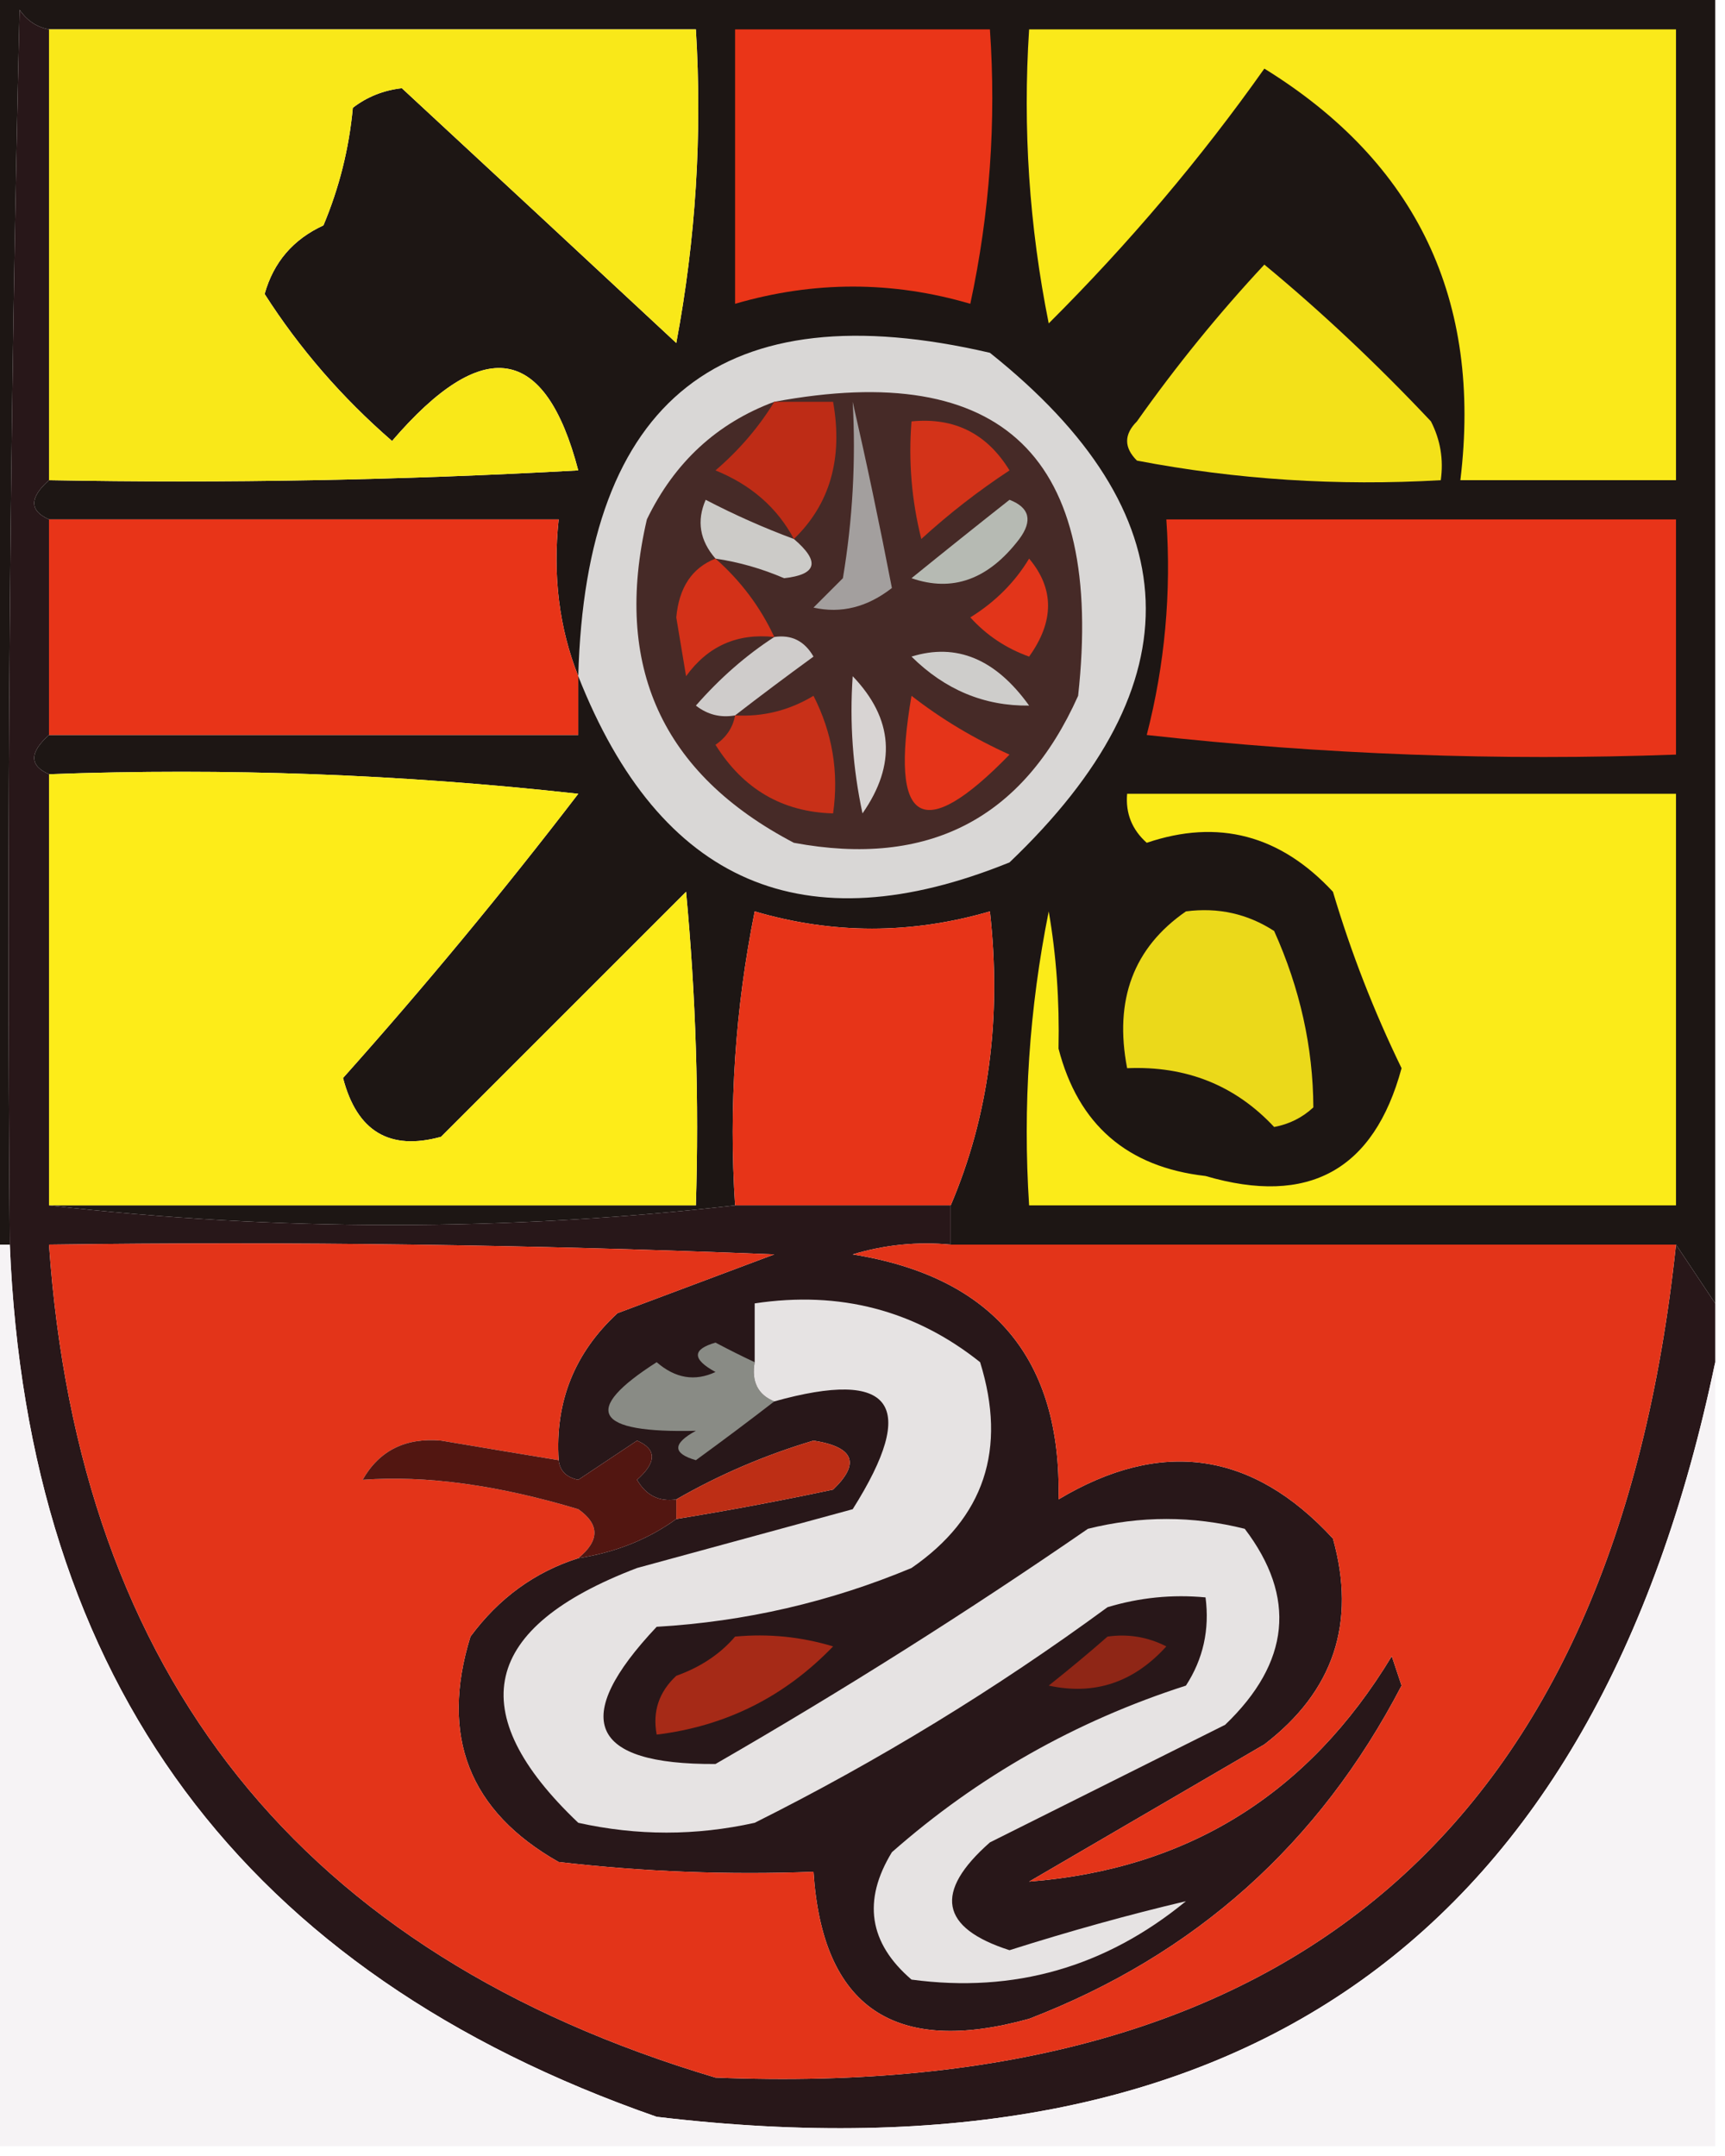 <?xml version="1.0" encoding="UTF-8"?>
<!DOCTYPE svg PUBLIC "-//W3C//DTD SVG 1.1//EN" "http://www.w3.org/Graphics/SVG/1.1/DTD/svg11.dtd">
<svg xmlns="http://www.w3.org/2000/svg" version="1.1" width="88px" height="110px" style="shape-rendering:geometricPrecision; text-rendering:geometricPrecision; image-rendering:optimizeQuality; fill-rule:evenodd; clip-rule:evenodd" xmlns:xlink="http://www.w3.org/1999/xlink">
<g><path style="opacity:1" fill="#1d1614" d="M -0.5,-0.5 C 28.833,-0.5 58.167,-0.5 87.5,-0.5C 87.5,21.833 87.5,44.167 87.5,66.5C 86.833,65.5 86.167,64.5 85.5,63.5C 73.167,63.5 60.833,63.5 48.5,63.5C 48.5,62.833 48.5,62.167 48.5,61.5C 50.442,56.944 51.108,51.944 50.5,46.5C 46.482,47.671 42.482,47.671 38.5,46.5C 37.506,51.456 37.172,56.456 37.5,61.5C 25.833,62.833 14.167,62.833 2.5,61.5C 13.5,61.5 24.5,61.5 35.5,61.5C 35.666,56.156 35.499,50.823 35,45.5C 30.833,49.667 26.667,53.833 22.5,58C 19.875,58.724 18.208,57.724 17.5,55C 21.675,50.324 25.675,45.49 29.5,40.5C 20.525,39.502 11.525,39.169 2.5,39.5C 1.494,39.062 1.494,38.396 2.5,37.5C 11.5,37.5 20.5,37.5 29.5,37.5C 29.5,36.5 29.5,35.5 29.5,34.5C 28.527,32.052 28.194,29.385 28.5,26.5C 19.833,26.5 11.167,26.5 2.5,26.5C 1.494,26.062 1.494,25.396 2.5,24.5C 11.506,24.666 20.506,24.5 29.5,24C 27.819,17.578 24.652,17.078 20,22.5C 17.447,20.284 15.28,17.784 13.5,15C 13.954,13.378 14.954,12.212 16.5,11.5C 17.308,9.577 17.808,7.577 18,5.5C 18.725,4.941 19.558,4.608 20.5,4.5C 25.087,8.747 29.753,13.081 34.5,17.5C 35.495,12.208 35.828,6.875 35.5,1.5C 24.5,1.5 13.5,1.5 2.5,1.5C 1.883,1.389 1.383,1.056 1,0.5C 0.5,21.497 0.333,42.497 0.5,63.5C 0.167,63.5 -0.167,63.5 -0.5,63.5C -0.5,42.167 -0.5,20.833 -0.5,-0.5 Z"/></g>
<g><path style="opacity:1" fill="#e73418" d="M 48.5,61.5 C 44.833,61.5 41.167,61.5 37.5,61.5C 37.172,56.456 37.506,51.456 38.5,46.5C 42.482,47.671 46.482,47.671 50.5,46.5C 51.108,51.944 50.442,56.944 48.5,61.5 Z"/></g>
<g><path style="opacity:1" fill="#fbeb19" d="M 57.5,40.5 C 66.833,40.5 76.167,40.5 85.5,40.5C 85.5,47.5 85.5,54.5 85.5,61.5C 74.5,61.5 63.5,61.5 52.5,61.5C 52.172,56.456 52.506,51.456 53.5,46.5C 53.887,48.731 54.053,51.064 54,53.5C 55.003,57.379 57.503,59.546 61.5,60C 66.755,61.541 70.089,59.707 71.5,54.5C 70.085,51.589 68.918,48.589 68,45.5C 65.309,42.599 62.142,41.766 58.5,43C 57.748,42.329 57.414,41.496 57.5,40.5 Z"/></g>
<g><path style="opacity:1" fill="#ebd91a" d="M 60.5,46.5 C 62.144,46.286 63.644,46.62 65,47.5C 66.318,50.43 66.985,53.43 67,56.5C 66.439,57.022 65.772,57.355 65,57.5C 63.013,55.372 60.513,54.372 57.5,54.5C 56.828,51.014 57.828,48.347 60.5,46.5 Z"/></g>
<g><path style="opacity:1" fill="#fdec19" d="M 2.5,39.5 C 11.525,39.169 20.525,39.502 29.5,40.5C 25.675,45.49 21.675,50.324 17.5,55C 18.208,57.724 19.875,58.724 22.5,58C 26.667,53.833 30.833,49.667 35,45.5C 35.499,50.823 35.666,56.156 35.5,61.5C 24.5,61.5 13.5,61.5 2.5,61.5C 2.5,54.167 2.5,46.833 2.5,39.5 Z"/></g>
<g><path style="opacity:1" fill="#e83419" d="M 59.5,26.5 C 68.167,26.5 76.833,26.5 85.5,26.5C 85.5,30.5 85.5,34.5 85.5,38.5C 76.475,38.831 67.475,38.498 58.5,37.5C 59.426,33.906 59.759,30.24 59.5,26.5 Z"/></g>
<g><path style="opacity:1" fill="#e83418" d="M 2.5,26.5 C 11.167,26.5 19.833,26.5 28.5,26.5C 28.194,29.385 28.527,32.052 29.5,34.5C 29.5,35.5 29.5,36.5 29.5,37.5C 20.5,37.5 11.5,37.5 2.5,37.5C 2.5,33.833 2.5,30.167 2.5,26.5 Z"/></g>
<g><path style="opacity:1" fill="#d9d7d6" d="M 29.5,34.5 C 29.881,20.329 36.881,14.829 50.5,18C 60.758,26.185 61.092,34.851 51.5,44C 41.008,48.256 33.675,45.089 29.5,34.5 Z"/></g>
<g><path style="opacity:1" fill="#462a27" d="M 39.5,20.5 C 51.168,18.329 56.335,23.329 55,35.5C 52.193,41.777 47.36,44.277 40.5,43C 33.766,39.475 31.265,33.975 33,26.5C 34.406,23.591 36.572,21.591 39.5,20.5 Z"/></g>
<g><path style="opacity:1" fill="#d8d4d3" d="M 43.5,34.5 C 45.576,36.67 45.743,39.003 44,41.5C 43.503,39.19 43.337,36.857 43.5,34.5 Z"/></g>
<g><path style="opacity:1" fill="#cecdcb" d="M 46.5,33.5 C 48.794,32.788 50.794,33.621 52.5,36C 50.213,36.028 48.213,35.195 46.5,33.5 Z"/></g>
<g><path style="opacity:1" fill="#e53419" d="M 46.5,35.5 C 48.014,36.68 49.681,37.68 51.5,38.5C 47.037,43.09 45.37,42.09 46.5,35.5 Z"/></g>
<g><path style="opacity:1" fill="#c83018" d="M 37.5,36.5 C 38.931,36.579 40.264,36.246 41.5,35.5C 42.466,37.396 42.799,39.396 42.5,41.5C 39.916,41.431 37.916,40.264 36.5,38C 37.056,37.617 37.389,37.117 37.5,36.5 Z"/></g>
<g><path style="opacity:1" fill="#cfcccb" d="M 39.5,32.5 C 40.376,32.369 41.043,32.703 41.5,33.5C 40.099,34.521 38.765,35.521 37.5,36.5C 36.761,36.631 36.094,36.464 35.5,36C 36.73,34.595 38.064,33.429 39.5,32.5 Z"/></g>
<g><path style="opacity:1" fill="#a39f9e" d="M 43.5,20.5 C 44.201,23.563 44.868,26.73 45.5,30C 44.241,30.982 42.908,31.315 41.5,31C 42,30.5 42.5,30 43,29.5C 43.498,26.518 43.665,23.518 43.5,20.5 Z"/></g>
<g><path style="opacity:1" fill="#e2351a" d="M 52.5,28.5 C 53.788,30.035 53.788,31.701 52.5,33.5C 51.328,33.081 50.328,32.415 49.5,31.5C 50.77,30.712 51.77,29.712 52.5,28.5 Z"/></g>
<g><path style="opacity:1" fill="#cccbc8" d="M 40.5,27.5 C 41.85,28.65 41.684,29.317 40,29.5C 38.861,29.011 37.695,28.677 36.5,28.5C 35.697,27.577 35.53,26.577 36,25.5C 37.471,26.267 38.971,26.933 40.5,27.5 Z"/></g>
<g><path style="opacity:1" fill="#d33118" d="M 36.5,28.5 C 37.789,29.637 38.789,30.97 39.5,32.5C 37.61,32.297 36.11,32.963 35,34.5C 34.833,33.5 34.667,32.5 34.5,31.5C 34.64,29.97 35.306,28.97 36.5,28.5 Z"/></g>
<g><path style="opacity:1" fill="#b6bab3" d="M 51.5,25.5 C 52.525,25.897 52.692,26.563 52,27.5C 50.428,29.563 48.595,30.229 46.5,29.5C 48.21,28.113 49.877,26.779 51.5,25.5 Z"/></g>
<g><path style="opacity:1" fill="#d33319" d="M 46.5,21.5 C 48.681,21.284 50.347,22.117 51.5,24C 49.91,25.046 48.41,26.212 47,27.5C 46.505,25.527 46.338,23.527 46.5,21.5 Z"/></g>
<g><path style="opacity:1" fill="#be2c16" d="M 39.5,20.5 C 40.5,20.5 41.5,20.5 42.5,20.5C 43.01,23.388 42.343,25.721 40.5,27.5C 39.652,25.907 38.319,24.74 36.5,24C 37.71,22.961 38.71,21.794 39.5,20.5 Z"/></g>
<g><path style="opacity:1" fill="#f3e119" d="M 64.5,13.5 C 67.417,15.912 70.251,18.579 73,21.5C 73.483,22.448 73.65,23.448 73.5,24.5C 68.238,24.805 63.072,24.471 58,23.5C 57.333,22.833 57.333,22.167 58,21.5C 60.001,18.669 62.167,16.003 64.5,13.5 Z"/></g>
<g><path style="opacity:1" fill="#fae91a" d="M 52.5,1.5 C 63.5,1.5 74.5,1.5 85.5,1.5C 85.5,9.167 85.5,16.833 85.5,24.5C 81.833,24.5 78.167,24.5 74.5,24.5C 75.615,15.307 72.281,8.308 64.5,3.5C 61.265,8.079 57.599,12.412 53.5,16.5C 52.506,11.544 52.172,6.544 52.5,1.5 Z"/></g>
<g><path style="opacity:1" fill="#ea3518" d="M 37.5,1.5 C 41.833,1.5 46.167,1.5 50.5,1.5C 50.827,6.214 50.493,10.88 49.5,15.5C 45.518,14.329 41.518,14.329 37.5,15.5C 37.5,10.833 37.5,6.167 37.5,1.5 Z"/></g>
<g><path style="opacity:1" fill="#f9e819" d="M 2.5,1.5 C 13.5,1.5 24.5,1.5 35.5,1.5C 35.828,6.875 35.495,12.208 34.5,17.5C 29.753,13.081 25.087,8.747 20.5,4.5C 19.558,4.608 18.725,4.941 18,5.5C 17.808,7.577 17.308,9.577 16.5,11.5C 14.954,12.212 13.954,13.378 13.5,15C 15.28,17.784 17.447,20.284 20,22.5C 24.652,17.078 27.819,17.578 29.5,24C 20.506,24.5 11.506,24.666 2.5,24.5C 2.5,16.833 2.5,9.167 2.5,1.5 Z"/></g>
<g><path style="opacity:1" fill="#281719" d="M 2.5,1.5 C 2.5,9.167 2.5,16.833 2.5,24.5C 1.494,25.396 1.494,26.062 2.5,26.5C 2.5,30.167 2.5,33.833 2.5,37.5C 1.494,38.396 1.494,39.062 2.5,39.5C 2.5,46.833 2.5,54.167 2.5,61.5C 14.167,62.833 25.833,62.833 37.5,61.5C 41.167,61.5 44.833,61.5 48.5,61.5C 48.5,62.167 48.5,62.833 48.5,63.5C 46.801,63.34 45.134,63.507 43.5,64C 50.662,65.157 54.162,69.324 54,76.5C 59.233,73.373 63.9,74.039 68,78.5C 69.202,82.793 68.035,86.293 64.5,89C 60.5,91.333 56.5,93.667 52.5,96C 60.582,95.37 66.749,91.537 71,84.5C 71.167,85 71.333,85.5 71.5,86C 67.302,94.072 60.969,99.739 52.5,103C 45.62,104.909 41.953,102.409 41.5,95.5C 37.154,95.666 32.821,95.499 28.5,95C 23.932,92.413 22.432,88.579 24,83.5C 25.451,81.536 27.284,80.203 29.5,79.5C 31.403,79.204 33.07,78.537 34.5,77.5C 37.166,77.067 39.832,76.567 42.5,76C 43.902,74.657 43.569,73.824 41.5,73.5C 39.03,74.237 36.696,75.237 34.5,76.5C 33.624,76.631 32.957,76.297 32.5,75.5C 33.506,74.604 33.506,73.938 32.5,73.5C 31.5,74.167 30.5,74.833 29.5,75.5C 28.893,75.376 28.56,75.043 28.5,74.5C 28.307,71.525 29.307,69.025 31.5,67C 34.167,66 36.833,65 39.5,64C 27.171,63.5 14.838,63.334 2.5,63.5C 4.037,85.534 15.37,99.701 36.5,106C 66.031,107.214 82.364,93.047 85.5,63.5C 86.167,64.5 86.833,65.5 87.5,66.5C 87.5,67.5 87.5,68.5 87.5,69.5C 81.403,98.736 63.403,111.569 33.5,108C 12.408,100.648 1.408,85.815 0.5,63.5C 0.333,42.497 0.5,21.497 1,0.5C 1.383,1.056 1.883,1.389 2.5,1.5 Z"/></g>
<g><path style="opacity:1" fill="#e33419" d="M 28.5,74.5 C 26.512,74.173 24.512,73.84 22.5,73.5C 20.681,73.342 19.348,74.009 18.5,75.5C 21.72,75.263 25.387,75.763 29.5,77C 30.598,77.77 30.598,78.603 29.5,79.5C 27.284,80.203 25.451,81.536 24,83.5C 22.432,88.579 23.932,92.413 28.5,95C 32.821,95.499 37.154,95.666 41.5,95.5C 41.953,102.409 45.62,104.909 52.5,103C 60.969,99.739 67.302,94.072 71.5,86C 71.333,85.5 71.167,85 71,84.5C 66.749,91.537 60.582,95.37 52.5,96C 56.5,93.667 60.5,91.333 64.5,89C 68.035,86.293 69.202,82.793 68,78.5C 63.9,74.039 59.233,73.373 54,76.5C 54.162,69.324 50.662,65.157 43.5,64C 45.134,63.507 46.801,63.34 48.5,63.5C 60.833,63.5 73.167,63.5 85.5,63.5C 82.364,93.047 66.031,107.214 36.5,106C 15.37,99.701 4.037,85.534 2.5,63.5C 14.838,63.334 27.171,63.5 39.5,64C 36.833,65 34.167,66 31.5,67C 29.307,69.025 28.307,71.525 28.5,74.5 Z"/></g>
<g><path style="opacity:1" fill="#898b85" d="M 38.5,69.5 C 38.328,70.492 38.662,71.158 39.5,71.5C 38.235,72.479 36.901,73.479 35.5,74.5C 34.304,74.154 34.304,73.654 35.5,73C 30.316,73.126 29.65,71.959 33.5,69.5C 34.451,70.326 35.451,70.492 36.5,70C 35.304,69.346 35.304,68.846 36.5,68.5C 37.184,68.863 37.85,69.196 38.5,69.5 Z"/></g>
<g><path style="opacity:1" fill="#e6e3e3" d="M 39.5,71.5 C 38.662,71.158 38.328,70.492 38.5,69.5C 38.5,68.5 38.5,67.5 38.5,66.5C 42.839,65.846 46.673,66.846 50,69.5C 51.378,73.942 50.212,77.442 46.5,80C 42.339,81.737 38.005,82.737 33.5,83C 29.067,87.704 30.067,90.037 36.5,90C 43.002,86.25 49.336,82.25 55.5,78C 58.167,77.333 60.833,77.333 63.5,78C 66.149,81.487 65.815,84.82 62.5,88C 58.5,90 54.5,92 50.5,94C 47.628,96.532 47.961,98.365 51.5,99.5C 54.58,98.523 57.58,97.689 60.5,97C 56.394,100.37 51.727,101.703 46.5,101C 44.327,99.135 43.993,96.969 45.5,94.5C 49.882,90.64 54.882,87.807 60.5,86C 61.38,84.644 61.714,83.144 61.5,81.5C 59.801,81.34 58.134,81.507 56.5,82C 50.801,86.182 44.801,89.848 38.5,93C 35.5,93.667 32.5,93.667 29.5,93C 23.564,87.36 24.564,83.027 32.5,80C 36.167,79 39.833,78 43.5,77C 46.877,71.648 45.544,69.814 39.5,71.5 Z"/></g>
<g><path style="opacity:1" fill="#f6f3f5" d="M -0.5,63.5 C -0.167,63.5 0.167,63.5 0.5,63.5C 1.408,85.815 12.408,100.648 33.5,108C 63.403,111.569 81.403,98.736 87.5,69.5C 87.5,82.833 87.5,96.167 87.5,109.5C 58.167,109.5 28.833,109.5 -0.5,109.5C -0.5,94.167 -0.5,78.833 -0.5,63.5 Z"/></g>
<g><path style="opacity:1" fill="#bd2e15" d="M 34.5,77.5 C 34.5,77.167 34.5,76.833 34.5,76.5C 36.696,75.237 39.03,74.237 41.5,73.5C 43.569,73.824 43.902,74.657 42.5,76C 39.832,76.567 37.166,77.067 34.5,77.5 Z"/></g>
<g><path style="opacity:1" fill="#521611" d="M 28.5,74.5 C 28.56,75.043 28.893,75.376 29.5,75.5C 30.5,74.833 31.5,74.167 32.5,73.5C 33.506,73.938 33.506,74.604 32.5,75.5C 32.957,76.297 33.624,76.631 34.5,76.5C 34.5,76.833 34.5,77.167 34.5,77.5C 33.07,78.537 31.403,79.204 29.5,79.5C 30.598,78.603 30.598,77.77 29.5,77C 25.387,75.763 21.72,75.263 18.5,75.5C 19.348,74.009 20.681,73.342 22.5,73.5C 24.512,73.84 26.512,74.173 28.5,74.5 Z"/></g>
<g><path style="opacity:1" fill="#a62a17" d="M 37.5,83.5 C 39.199,83.34 40.866,83.507 42.5,84C 40.024,86.571 37.024,88.071 33.5,88.5C 33.281,87.325 33.614,86.325 34.5,85.5C 35.739,85.058 36.739,84.391 37.5,83.5 Z"/></g>
<g><path style="opacity:1" fill="#8f2616" d="M 56.5,83.5 C 57.552,83.35 58.552,83.517 59.5,84C 57.835,85.84 55.835,86.507 53.5,86C 54.571,85.148 55.571,84.315 56.5,83.5 Z"/></g>
</svg>
